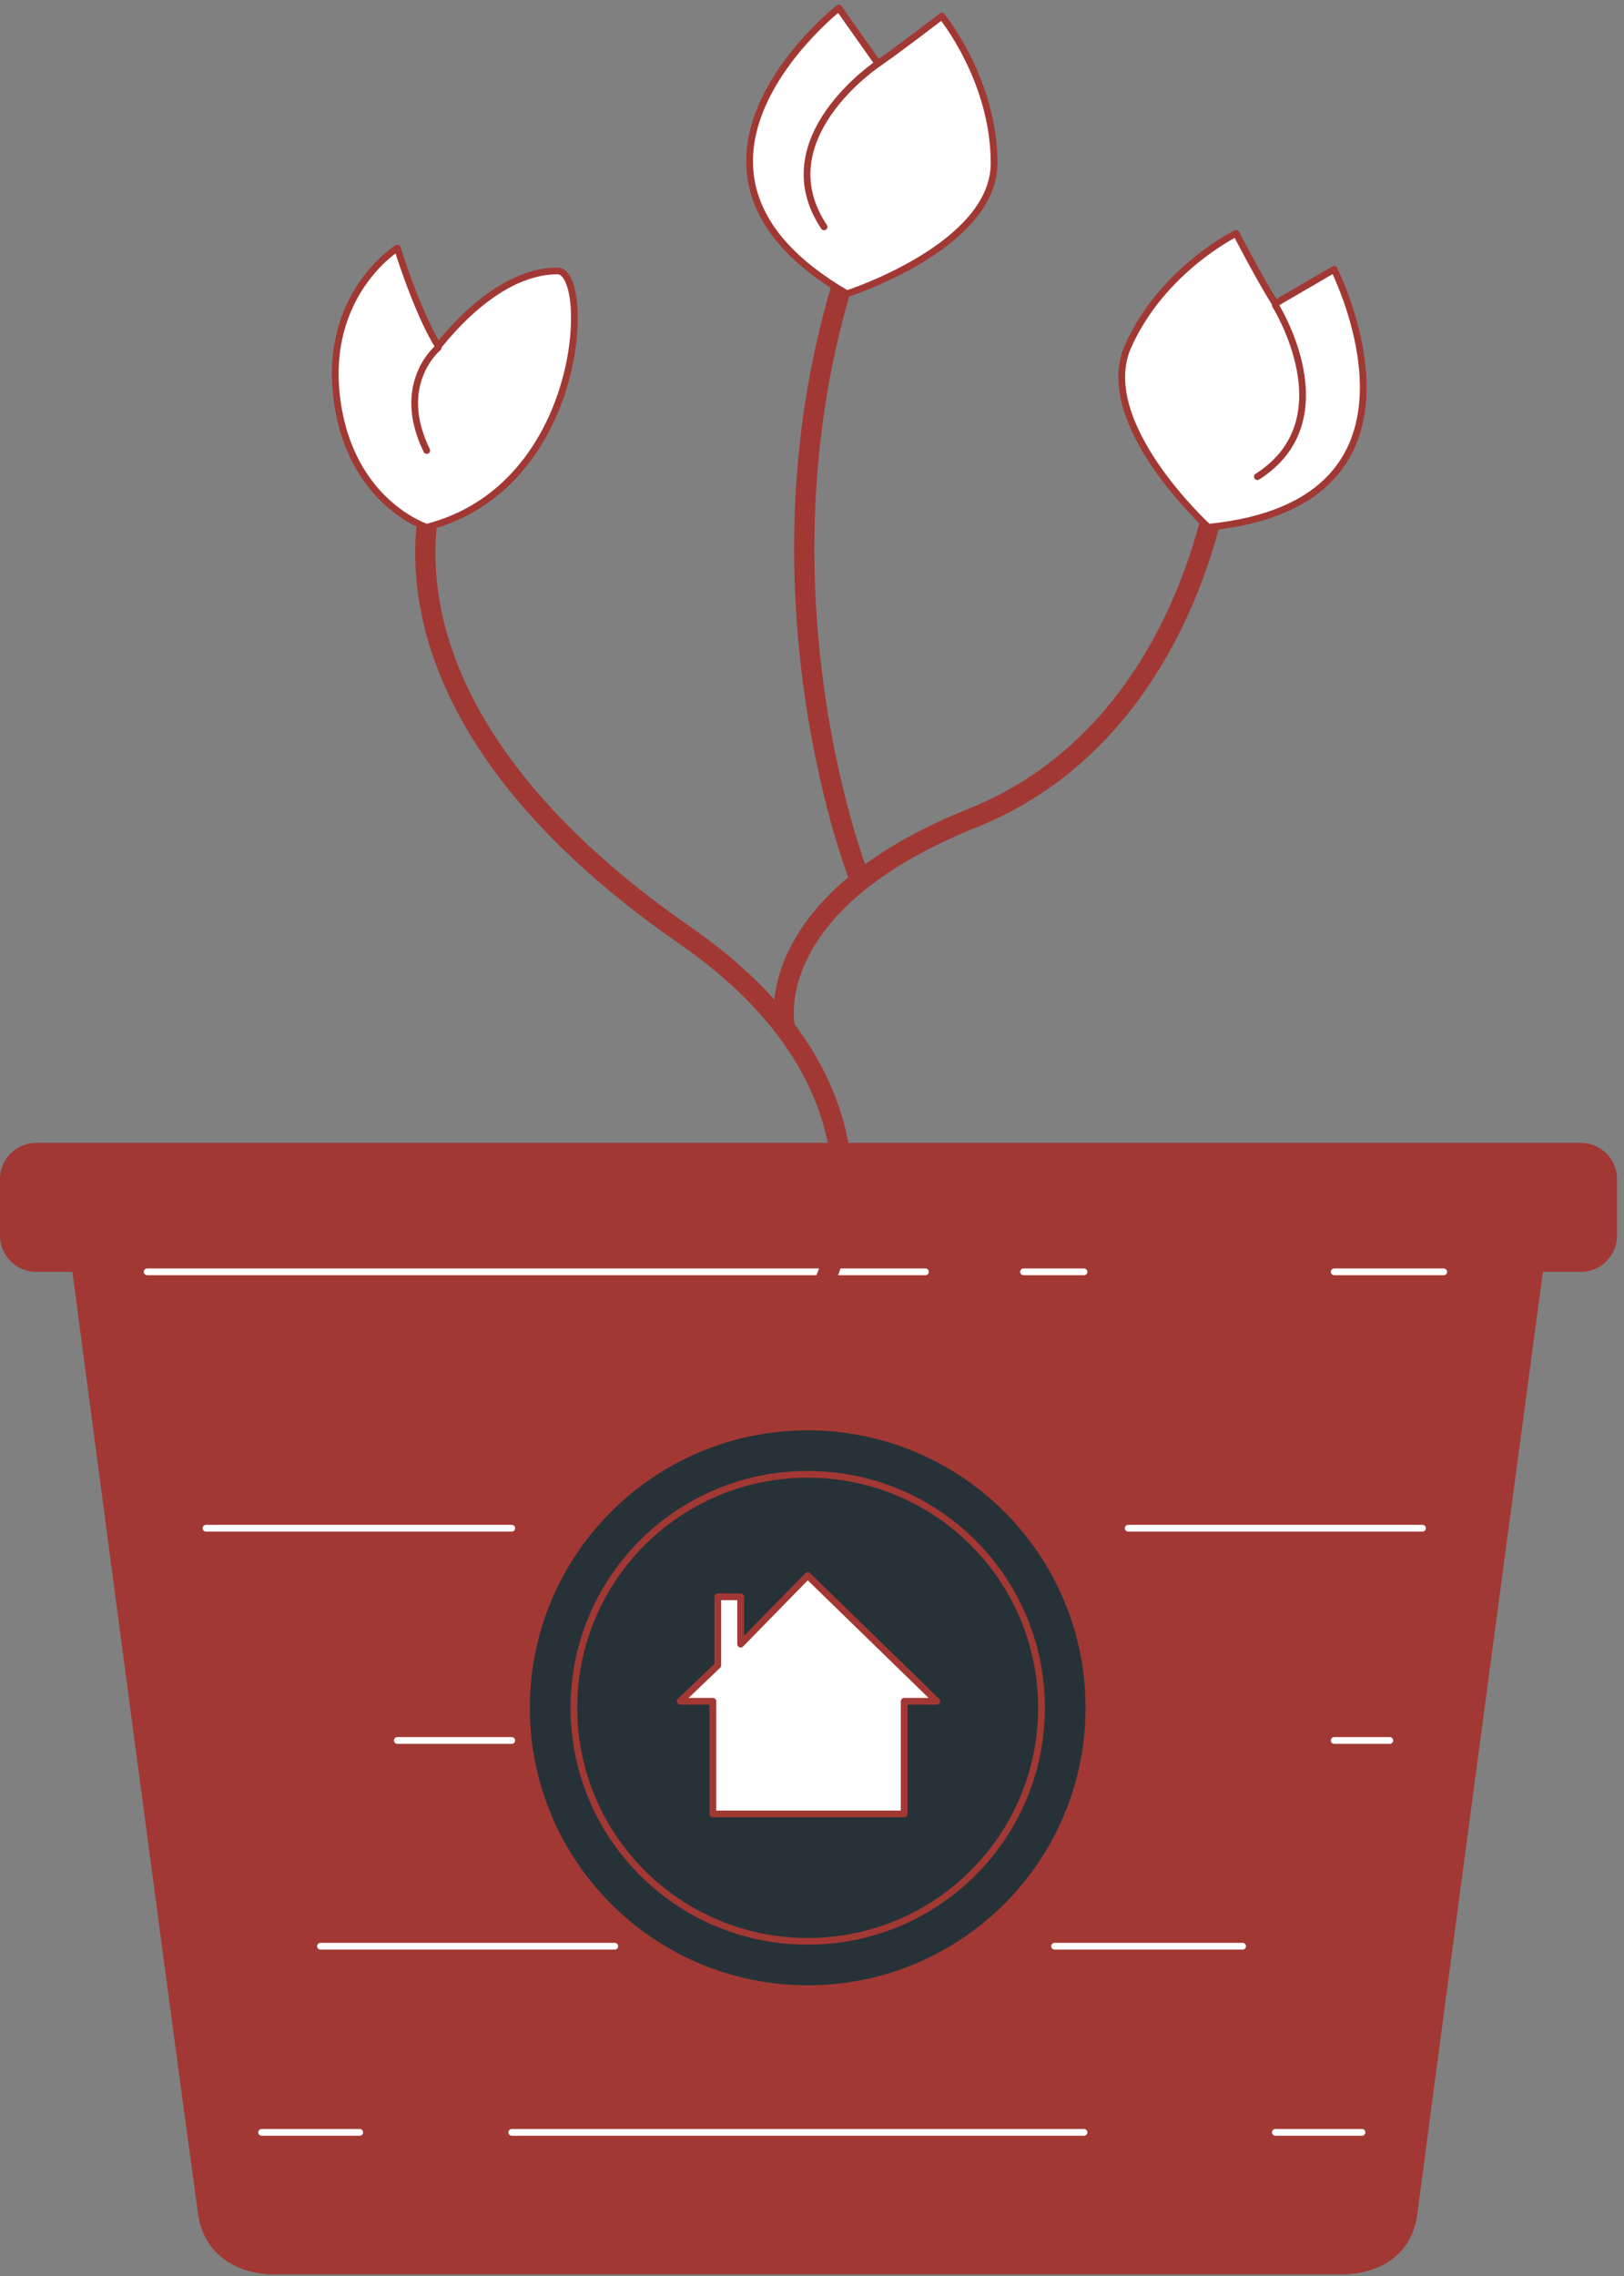 <svg width="202" height="283" viewBox="0 0 202 283" fill="none" xmlns="http://www.w3.org/2000/svg">
<rect x="0" y="0" width="202" height="283" fill="#808080" stroke="none"/>
<path d="M103.517 150.002H97.415H7.932C7.932 150.002 20.744 247.037 24.608 275.051C25.218 280.126 29.286 282.765 34.167 282.765C45.759 282.765 82.773 282.765 97.415 282.765C101.28 282.765 103.517 282.765 103.517 282.765C118.159 282.765 155.173 282.765 166.765 282.765C171.646 282.765 175.714 280.329 176.324 275.051C179.985 247.037 193 150.002 193 150.002H103.517Z" fill="#A23834"/>
<path d="M201.135 153.656C201.135 156.092 199.102 158.122 196.661 158.122H4.474C2.034 158.122 0 156.092 0 153.656V146.551C0 144.115 2.034 142.085 4.474 142.085H196.661C199.102 142.085 201.135 144.115 201.135 146.551V153.656Z" fill="#A23834"/>
<path d="M18.303 158.122H115.109" stroke="white" stroke-width="0.839" stroke-miterlimit="10" stroke-linecap="round" stroke-linejoin="round"/>
<path d="M127.311 158.122H134.836" stroke="white" stroke-width="0.839" stroke-miterlimit="10" stroke-linecap="round" stroke-linejoin="round"/>
<path d="M179.579 158.122H165.953" stroke="white" stroke-width="0.839" stroke-miterlimit="10" stroke-linecap="round" stroke-linejoin="round"/>
<path d="M25.625 189.993H63.656" stroke="white" stroke-width="0.839" stroke-miterlimit="10" stroke-linecap="round" stroke-linejoin="round"/>
<path d="M85.416 189.993H95.585" stroke="white" stroke-width="0.839" stroke-miterlimit="10" stroke-linecap="round" stroke-linejoin="round"/>
<path d="M176.934 189.993H140.327" stroke="white" stroke-width="0.839" stroke-miterlimit="10" stroke-linecap="round" stroke-linejoin="round"/>
<path d="M172.867 216.383H165.953" stroke="white" stroke-width="0.839" stroke-miterlimit="10" stroke-linecap="round" stroke-linejoin="round"/>
<path d="M63.656 216.383H49.42" stroke="white" stroke-width="0.839" stroke-miterlimit="10" stroke-linecap="round" stroke-linejoin="round"/>
<path d="M131.175 241.961H154.563" stroke="white" stroke-width="0.839" stroke-miterlimit="10" stroke-linecap="round" stroke-linejoin="round"/>
<path d="M76.468 241.961H39.861" stroke="white" stroke-width="0.839" stroke-miterlimit="10" stroke-linecap="round" stroke-linejoin="round"/>
<path d="M32.54 265.104H44.742" stroke="white" stroke-width="0.839" stroke-miterlimit="10" stroke-linecap="round" stroke-linejoin="round"/>
<path d="M63.656 265.104H134.836" stroke="white" stroke-width="0.839" stroke-miterlimit="10" stroke-linecap="round" stroke-linejoin="round"/>
<path d="M169.41 265.104H158.631" stroke="white" stroke-width="0.839" stroke-miterlimit="10" stroke-linecap="round" stroke-linejoin="round"/>
<path d="M135.446 212.324C135.446 231.609 119.786 247.24 100.466 247.24C81.145 247.24 65.486 231.609 65.486 212.324C65.486 193.039 81.145 177.408 100.466 177.408C119.786 177.408 135.446 193.039 135.446 212.324Z" fill="#263238" stroke="#A23834" stroke-width="0.839" stroke-miterlimit="10" stroke-linecap="round" stroke-linejoin="round"/>
<path d="M129.548 212.323C129.548 228.361 116.532 241.353 100.466 241.353C84.4 241.353 71.384 228.361 71.384 212.323C71.384 196.286 84.4 183.294 100.466 183.294C116.532 183.294 129.548 196.286 129.548 212.323Z" stroke="#A23834" stroke-width="0.839" stroke-miterlimit="10" stroke-linecap="round" stroke-linejoin="round"/>
<path d="M100.466 195.881L92.127 204.407V198.52H89.28V207.046L84.603 211.512H88.67V225.519H112.465V211.512H116.532L100.466 195.881Z" fill="white" stroke="#A23834" stroke-width="0.839" stroke-miterlimit="10" stroke-linecap="round" stroke-linejoin="round"/>
<path d="M102.296 159.949C102.296 159.949 114.498 136.604 85.213 116.304C55.927 96.004 49.623 74.892 54.3 59.058" stroke="#A23834" stroke-width="2.517" stroke-miterlimit="10" stroke-linecap="round" stroke-linejoin="round"/>
<path d="M97.619 127.672C97.619 127.672 94.161 112.447 121.007 101.688C147.852 90.929 151.716 59.058 151.716 59.058" stroke="#A23834" stroke-width="2.517" stroke-miterlimit="10" stroke-linecap="round" stroke-linejoin="round"/>
<path d="M69.35 33.683C73.621 33.683 72.808 60.479 53.081 65.554C53.081 65.554 43.522 62.509 41.895 49.517C40.268 36.525 49.42 30.841 49.42 30.841C49.42 30.841 51.86 38.758 54.504 43.021C54.504 43.224 61.215 33.683 69.35 33.683Z" fill="white" stroke="#A23834" stroke-width="0.839" stroke-miterlimit="10" stroke-linecap="round" stroke-linejoin="round"/>
<path d="M54.504 43.224C54.504 43.224 49.013 47.69 53.08 56.013L54.504 43.224Z" fill="white"/>
<path d="M54.504 43.224C54.504 43.224 49.013 47.69 53.08 56.013" stroke="#A23834" stroke-width="0.839" stroke-miterlimit="10" stroke-linecap="round" stroke-linejoin="round"/>
<path d="M150.292 65.554C150.292 65.554 136.056 52.562 140.327 43.021C144.598 33.48 153.75 29.014 153.75 29.014C153.75 29.014 156.8 34.901 158.631 37.743L165.952 33.48C165.952 33.683 180.798 62.509 150.292 65.554Z" fill="white" stroke="#A23834" stroke-width="0.839" stroke-miterlimit="10" stroke-linecap="round" stroke-linejoin="round"/>
<path d="M158.631 37.946C158.631 37.946 167.579 52.156 156.394 59.261L158.631 37.946Z" fill="white"/>
<path d="M158.631 37.946C158.631 37.946 167.579 52.156 156.394 59.261" stroke="#A23834" stroke-width="0.839" stroke-miterlimit="10" stroke-linecap="round" stroke-linejoin="round"/>
<path d="M106.974 109.402C106.974 109.402 93.144 74.892 104.533 36.119" stroke="#A23834" stroke-width="2.517" stroke-miterlimit="10" stroke-linecap="round" stroke-linejoin="round"/>
<path d="M105.347 36.525C105.347 36.525 123.651 30.638 123.651 20.285C123.651 9.932 117.143 2.015 117.143 2.015C117.143 2.015 111.855 6.075 109.211 7.902L104.33 1C104.33 1 78.705 21.097 105.347 36.525Z" fill="white" stroke="#A23834" stroke-width="0.839" stroke-miterlimit="10" stroke-linecap="round" stroke-linejoin="round"/>
<path d="M109.211 7.902C109.211 7.902 95.178 17.24 102.499 28.202L109.211 7.902Z" fill="white"/>
<path d="M109.211 7.902C109.211 7.902 95.178 17.24 102.499 28.202" stroke="#A23834" stroke-width="0.839" stroke-miterlimit="10" stroke-linecap="round" stroke-linejoin="round"/>
</svg>
